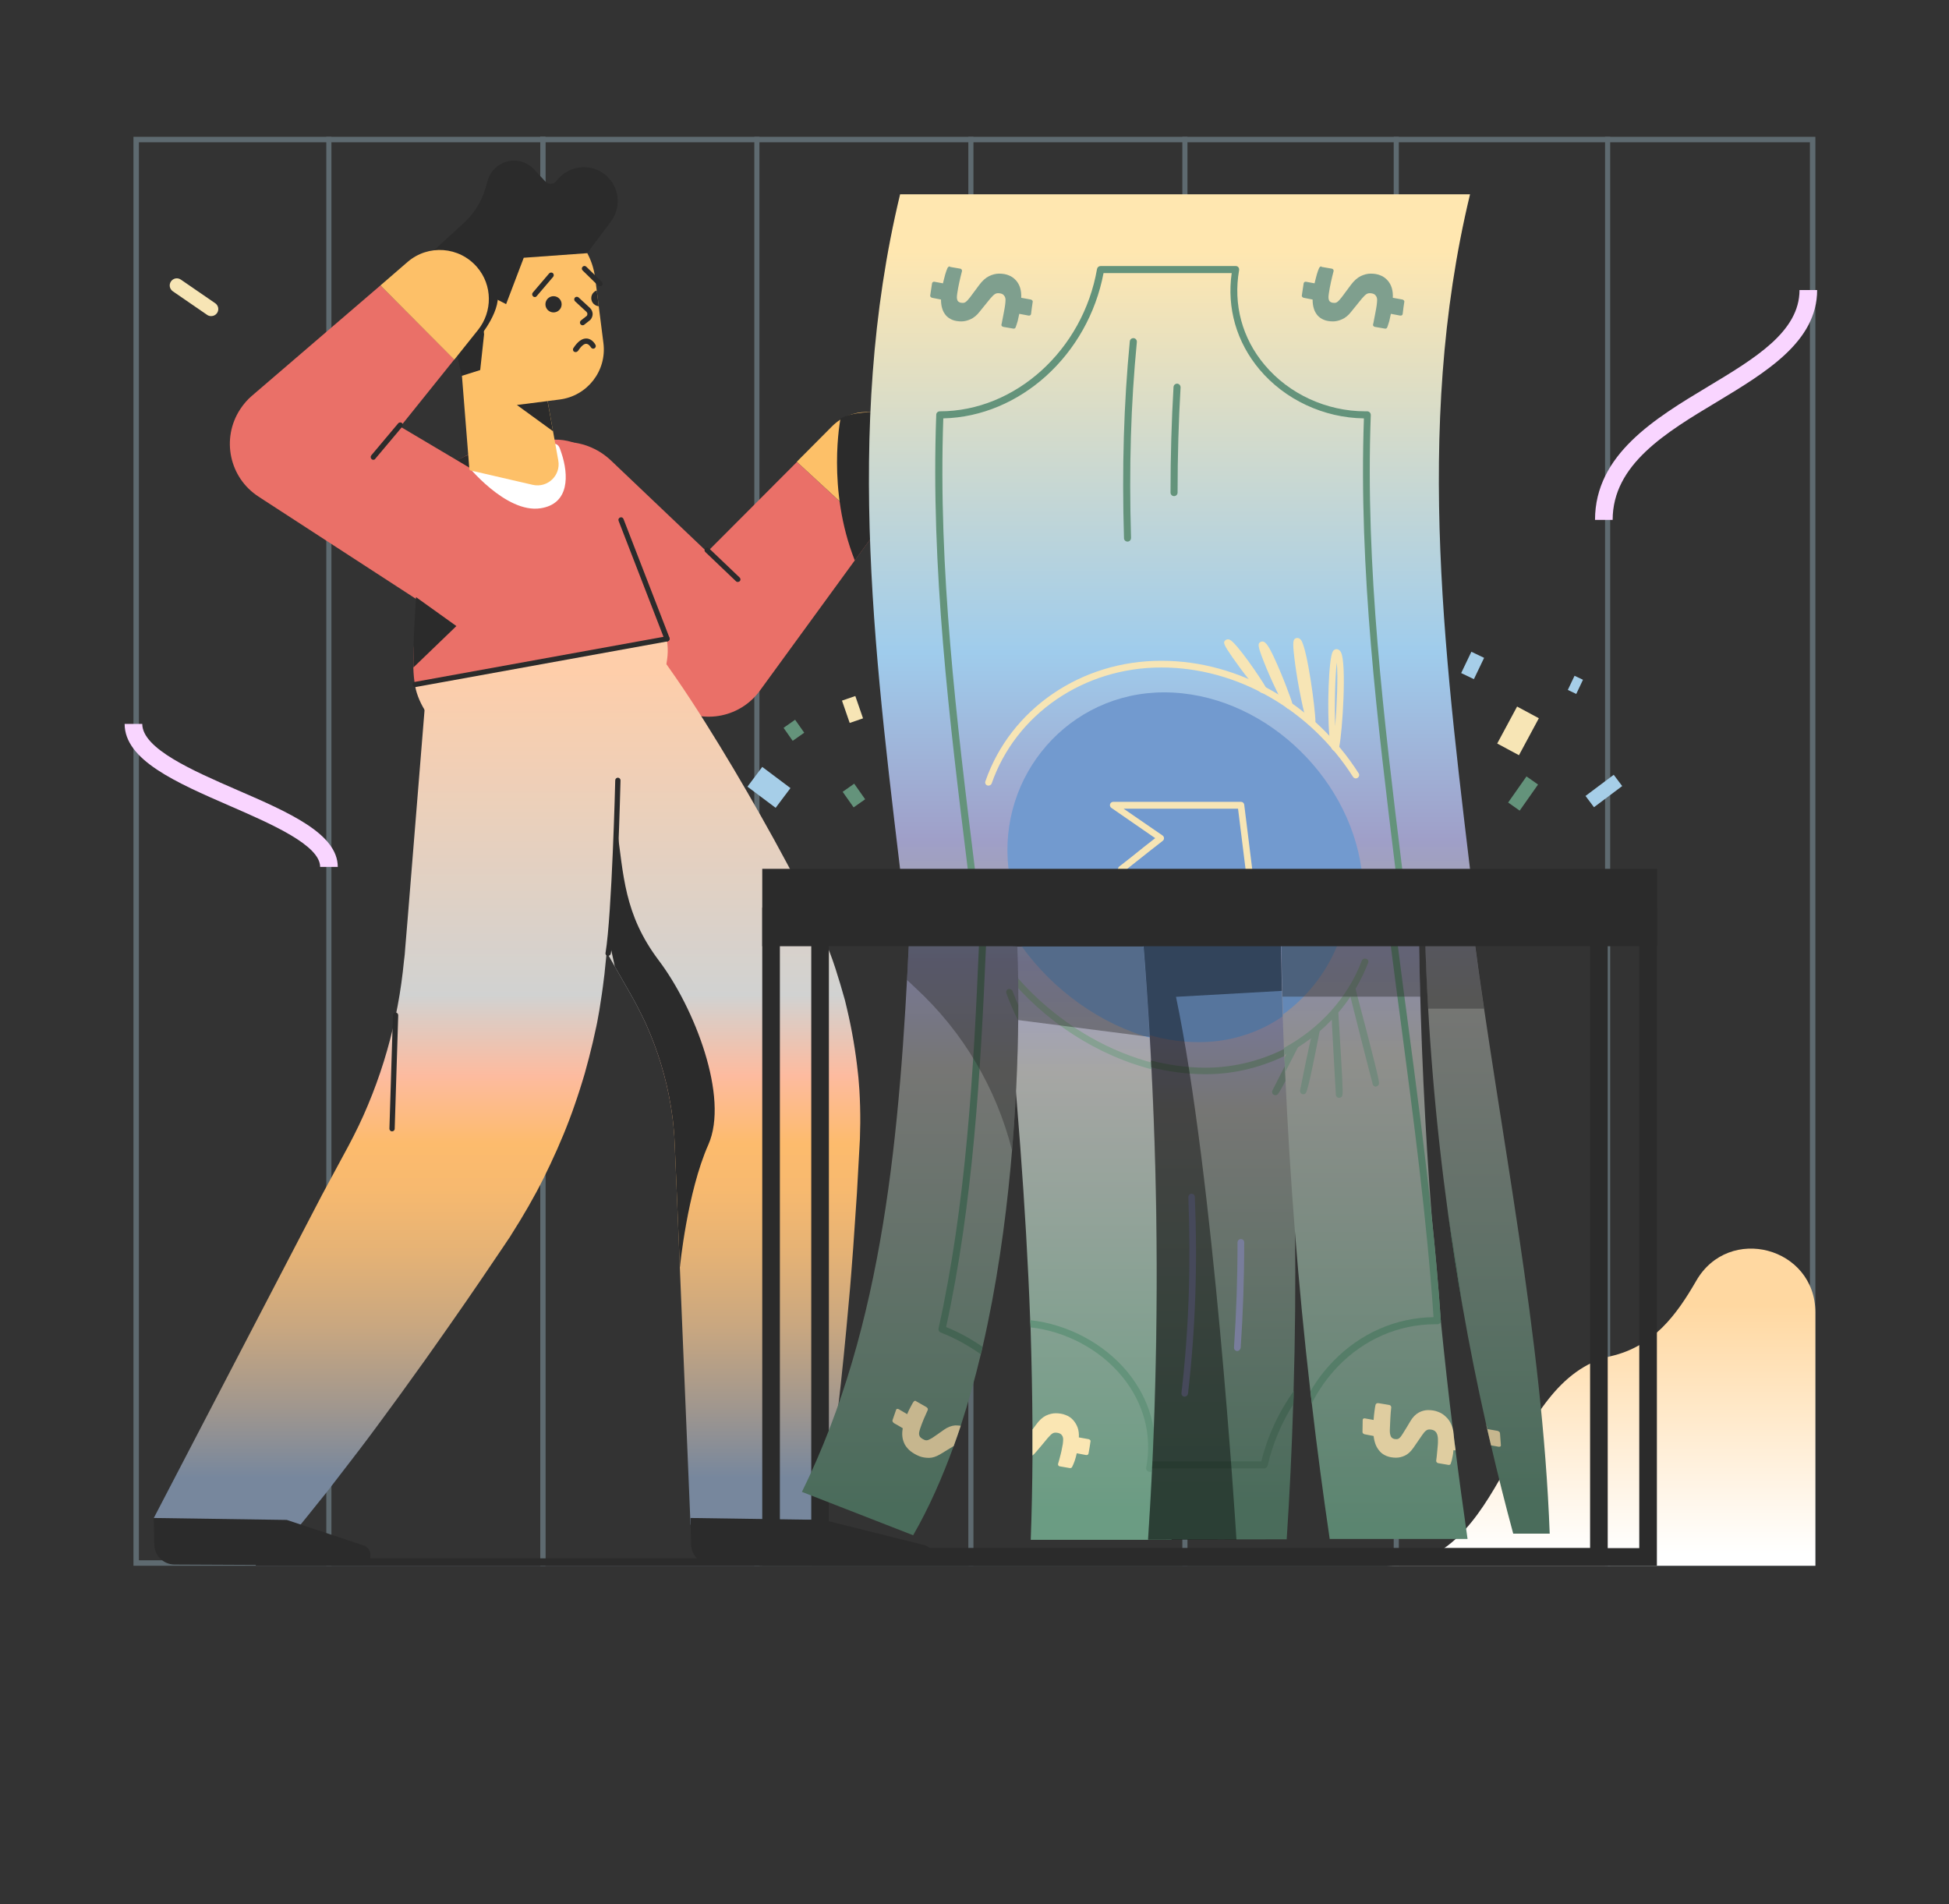 <?xml version="1.0" encoding="UTF-8"?>
<svg enable-background="new 0 0 1105.6 1080" version="1.1" viewBox="0 0 1105.6 1080" xml:space="preserve" xmlns="http://www.w3.org/2000/svg" xmlns:xlink="http://www.w3.org/1999/xlink">
<rect x="0" y="0" width="1105.6" height="1080" fill="#333333" stroke="none"/>
<g opacity=".3">
	
		<path d="m1026.7 80.7v804.3h-947.9v-804.3h947.9m3.1-3.1h-954.1v810.5h954.1v-810.5z" fill="#C4ECFE"/>
	
	
		
			
				<rect x="306.5" y="77.6" width="2.9" height="810.5" fill="#C4ECFE"/>
			
			
				<rect x="427.9" y="77.6" width="2.9" height="810.5" fill="#C4ECFE"/>
			
			
				<rect x="306.5" y="77.6" width="2.9" height="810.5" fill="#C4ECFE"/>
			
			
				<rect x="185.1" y="77.6" width="2.9" height="810.5" fill="#C4ECFE"/>
			
			
				<rect x="549.3" y="77.6" width="2.9" height="810.5" fill="#C4ECFE"/>
			
			
				<rect x="670.7" y="77.6" width="2.9" height="810.5" fill="#C4ECFE"/>
			
			
				<rect x="790.6" y="77.6" width="2.9" height="810.5" fill="#C4ECFE"/>
			
			
				<rect x="910.5" y="77.6" width="2.9" height="810.5" fill="#C4ECFE"/>
			
		
	
</g>
<linearGradient id="j" x1="-6675.4" x2="-6675.4" y1="651.52" y2="509.81" gradientTransform="matrix(-1 0 0 -1 -5767.2 1392)" gradientUnits="userSpaceOnUse">
	<stop stop-color="#FFD8A1" offset="0"/>
	<stop stop-color="#fff" offset=".996"/>
</linearGradient>
<path d="m786.7 888.1c69.2 0 67-105 127.2-118.9 24.1-5.6 37.1-23.3 48.3-42.7 18.5-32.2 67.6-19.2 67.6 18v143.6h-243.1z" fill="url(#j)"/>
<rect x="145.1" y="883.9" width="383.7" height="4.1" fill="#2B2B2B"/>

	
		<linearGradient id="i" x1="617.18" x2="617.18" y1="223.4" y2="843.14" gradientTransform="matrix(1 0 0 -1 0 1080)" gradientUnits="userSpaceOnUse">
		<stop stop-color="#6B9C83" offset="0"/>
		<stop stop-color="#A6A6A4" offset=".401"/>
		<stop stop-color="#9F9FC8" offset=".501"/>
		<stop stop-color="#9FCCEC" offset=".591"/>
		<stop stop-color="#FFE7B0" offset="1"/>
	</linearGradient>
	<path d="m665.5 830.8v4c-0.1 12.9-0.4 25.7-0.9 38.6h-79.9c0.6-16 0.9-31.9 1-47.8v-14.8c-0.1-19.3-0.5-38.6-1.1-57.8 0-1.4-0.1-2.7-0.2-4.1-2.4-65.7-7.9-131.2-14.1-196.7-0.2-2.3-0.4-4.7-0.7-7-0.3-2.8-0.5-5.5-0.8-8.3h79.9c1.7 17.4 3.3 34.8 4.9 52.2l1.2 14.1c0.1 1.3 0.2 2.7 0.3 4 6.4 74.3 11.1 148.8 10.4 223.6z" fill="url(#i)"/>
	
		<path d="m654.5 830.8c2.9-18.8-2.4-37.4-15-52.7-13.4-16.2-34-27-55.1-29.3 0.1 1.4 0.1 2.7 0.2 4.1 19.9 2.2 39.2 12.4 51.8 27.7 12.4 15 17.3 33.4 13.8 51.8-0.1 0.6 0 1.2 0.4 1.7s1 0.7 1.5 0.7h13.4v-4h-11z" fill="#64937B"/>
	
	
		<path d="m618.6 817.6c-0.4 2.7-0.6 4-1.1 6.7-0.1 0.7-0.5 1-1.2 1h-0.2c-2.1-0.4-3.2-0.6-5.3-1-0.3 1.5-0.7 2.9-1.1 4.1s-0.9 2.4-1.4 3.4c-0.2 0.6-0.6 0.9-1.2 0.9h-0.2c-2.3-0.4-3.5-0.6-5.8-1-0.3-0.1-0.6-0.2-0.7-0.5-0.2-0.2-0.2-0.5-0.2-0.8v-0.1c0.2-0.6 0.4-1.4 0.7-2.4s0.5-2 0.8-3.1 0.5-2.1 0.7-3.2c0.2-1 0.4-1.9 0.5-2.6 0.1-0.9 0.2-1.8 0.2-2.6s-0.2-1.5-0.5-2-0.7-1-1.4-1.3c-0.6-0.3-1.5-0.5-2.5-0.5-0.7 0-1.4 0.2-2 0.7-0.6 0.4-1.4 1.3-2.4 2.4-2.5 3-3.7 4.5-6.2 7.4-0.8 1-1.6 1.8-2.4 2.5v-14.8c0.6-0.8 1.3-1.7 2.1-2.8 1.7-2.4 3.5-4 5.4-5 1.9-0.9 3.8-1.4 5.6-1.4 2.1 0 4 0.3 5.7 1 1.7 0.6 3.1 1.6 4.2 2.8s2 2.7 2.6 4.3c0.6 1.7 0.8 3.5 0.7 5.6 2.3 0.4 3.4 0.6 5.6 1 0.3 0.1 0.6 0.3 0.8 0.5s0.3 0.5 0.2 0.8z" fill="#FAE6B3"/>
	
	<path d="m653.6 589c-29.2-7.9-56.1-27.3-74-52.2h69.2l4.8 52.2z" fill="#729ACF"/>
	
		
			<path d="m655.2 607c-32.3-7.9-62.7-27.4-84.9-54.9-0.2-2.3-0.4-4.7-0.7-7 13 17.5 29.8 32.3 48.9 43.2 11.7 6.7 23.9 11.6 36.3 14.8 0.1 1.3 0.2 2.6 0.4 3.9z" fill="#86A092"/>
		
	

<polygon points="653.4 588.3 572.2 577.9 568.2 535.3 648.8 535.3" enable-background="new" fill="#2B2B2B" opacity=".42"/>

	
		<rect transform="matrix(.765 -.644 .644 .765 -151.53 435.49)" x="517.02" y="416.64" width="7.7" height="17.399" fill="#64937B"/>


	
		<rect transform="matrix(.555 -.832 .832 .555 -16.491 883.91)" x="810.32" y="453.36" width="14.401" height="8" fill="#64937B"/>


	
		<rect transform="matrix(.832 -.555 .555 .832 -168.46 370.43)" x="520.53" y="456.22" width="14.001" height="14.401" fill="#D0E5F6"/>


	<path d="m496 302.6-65 89.2c-11.7 16-34.1 19.5-50.2 7.8-1.2-0.9-2.4-1.8-3.4-2.9l-2.2-2.1-81.6-77.6c-15.4-14.7-16-39-1.3-54.4s39-16 54.4-1.3l81.6 77.6-55.8 2.9 79.6-79.8 43.9 40.6z" fill="#EA7068"/>
	<path d="m452 261.9 19.9-20c10.8-10.9 28.4-10.9 39.3-0.1 9.9 9.8 10.8 25.2 2.8 36.1l-18 24.6" fill="#FDC068"/>
	<path d="m476.8 237.3s-8 40 8.1 80.6l29.1-39.9-18-44.2s-11.7-0.5-19.2 3.5z" fill="#2B2B2B"/>
	<path d="m418.5 330.1c-0.4 0-0.7-0.1-1-0.4l-17.4-16.6c-0.6-0.6-0.6-1.5 0-2.1s1.5-0.6 2.1 0l17.4 16.6c0.6 0.6 0.6 1.5 0 2.1-0.3 0.2-0.7 0.4-1.1 0.4z" fill="#2B2B2B"/>


	<path d="m914.8 294.9h-10c0-37.1 34.1-57.6 64.2-75.7 26.6-16 51.8-31.1 51.8-54.7h10c0 29.2-28.8 46.5-56.6 63.3-29.2 17.5-59.4 35.6-59.4 67.1z" fill="#F9D5FF"/>


	<path d="m378.8 365.6c-7-38.3-33-31.8-27.5-59.4s-12.7-61.6-42.2-56.3c-22.7 4.1-24.4 3.5-34 5.2-30.3 5.5-45.5 40.1-31.6 67.5 0 0-12.8 40.2-8 66.5l143.3-23.5z" fill="#EA7068"/>
	<path d="m312.7 251.4c4.2 0.2 4.5 1.6 5.8 5.6 4.1 12.3 4.7 28.8-11.9 31.3-19.8 3-42-24.9-42-24.9s-4.6-7.5 22.8-9.9c0.1-0.1 7.1-3 25.3-2.1z" fill="#fff"/>
	
		<linearGradient id="a" x1="383.4" x2="383.4" y1="553.73" y2="1010.9" gradientTransform="matrix(1 0 0 -1 0 1392)" gradientUnits="userSpaceOnUse">
		<stop stop-color="#77879D" offset="0"/>
		<stop stop-color="#A1978E" offset=".089"/>
		<stop stop-color="#C9A780" offset=".188"/>
		<stop stop-color="#E5B275" offset=".279"/>
		<stop stop-color="#F7B96F" offset=".358"/>
		<stop stop-color="#FDBB6D" offset=".415"/>
		<stop stop-color="#FDBB9F" offset=".499"/>
		<stop stop-color="#D1D2D1" offset=".599"/>
		<stop stop-color="#FECEAA" offset="1"/>
	</linearGradient>
	<path d="m374.3 371.6c12.2 16.6 23.2 33.8 33.9 51.3s20.9 35.2 30.8 53.1c4.9 9 9.8 18 14.5 27l3.6 7 2.2 4.2c0.7 1.4 1.5 2.8 2.1 4.3 2.7 5.7 5.3 11.5 7.6 17.4 2.4 5.9 4.5 11.8 6.3 17.9l1.4 4.5 2.6 9 1.1 4.6c2.9 12.2 5 24.6 6.3 37 0.4 3.1 0.5 6.2 0.8 9.3 0.2 3.1 0.3 6.2 0.4 9.3s0.1 6.2 0.1 9.3l-0.2 9.2c-0.5 10.3-1.2 20.5-1.7 30.8-0.7 10.3-1.4 20.5-2.1 30.8-0.8 10.3-1.5 20.5-2.5 30.8l-1.4 15.4-1.5 15.4c-0.5 5.1-1.1 10.3-1.6 15.4s-1.2 10.3-1.8 15.4l-1.9 15.4c-0.3 2.6-0.6 5.1-1 7.7l-1.1 7.7c-0.8 5.1-1.4 10.3-2.3 15.4-0.9 5.2-1.6 10.3-2.6 15.5l-74.6 3.1-5.1-122.6-2.5-61.3-1.3-30.6-0.3-6-0.5-5.9c-0.2-2-0.4-3.9-0.7-5.9-0.3-1.9-0.5-3.9-0.9-5.9-2.6-15.6-7.3-30.8-13.7-45.2-1.6-3.6-3.4-7.1-5.2-10.6-0.9-1.8-1.9-3.5-2.8-5.2l-3.7-6.5-15.2-26.6-61-106.5 95.5-54.4z" fill="url(#a)"/>
	
		
			<defs>
				<path id="h" d="m374.3 371.6c12.2 16.6 23.2 33.8 33.9 51.3s20.9 35.2 30.8 53.1c4.9 9 9.8 18 14.5 27l3.6 7 2.2 4.2c0.7 1.4 1.5 2.8 2.1 4.3 2.7 5.7 5.3 11.5 7.6 17.4 2.4 5.9 4.5 11.8 6.3 17.9l1.4 4.5 2.6 9 1.1 4.6c2.9 12.2 5 24.6 6.3 37 0.4 3.1 0.5 6.2 0.8 9.3 0.2 3.1 0.3 6.2 0.4 9.3s0.1 6.2 0.1 9.3l-0.2 9.2c-0.5 10.3-1.2 20.5-1.7 30.8-0.7 10.3-1.4 20.5-2.1 30.8-0.8 10.3-1.5 20.5-2.5 30.8l-1.4 15.4-1.5 15.4c-0.5 5.1-1.1 10.3-1.6 15.4s-1.2 10.3-1.8 15.4l-1.9 15.4c-0.3 2.6-0.6 5.1-1 7.7l-1.1 7.7c-0.8 5.1-1.4 10.3-2.3 15.4-0.9 5.2-1.6 10.3-2.6 15.5l-74.6 3.1-5.1-122.6-2.5-61.3-1.3-30.6-0.3-6-0.5-5.9c-0.2-2-0.4-3.9-0.7-5.9-0.3-1.9-0.5-3.9-0.9-5.9-2.6-15.6-7.3-30.8-13.7-45.2-1.6-3.6-3.4-7.1-5.2-10.6-0.9-1.8-1.9-3.5-2.8-5.2l-3.7-6.5-15.2-26.6-61-106.5 95.5-54.4z"/>
			</defs>
			<clipPath id="g">
				<use xlink:href="#h"/>
			</clipPath>
			<path d="m349.8 468.5c4 27.8 4 49.9 24 76.4s40 77.4 28 104.4-16.1 69.4-16.1 69.4l-39.2-180.9 3.3-69.3z" clip-path="url(#g)" fill="#2B2B2B"/>
		
	
	
		<linearGradient id="f" x1="219.16" x2="219.16" y1="553.73" y2="1010.9" gradientTransform="matrix(1 0 0 -1 0 1392)" gradientUnits="userSpaceOnUse">
		<stop stop-color="#77879D" offset="0"/>
		<stop stop-color="#A1978E" offset=".089"/>
		<stop stop-color="#C9A780" offset=".188"/>
		<stop stop-color="#E5B275" offset=".279"/>
		<stop stop-color="#F7B96F" offset=".358"/>
		<stop stop-color="#FDBB6D" offset=".415"/>
		<stop stop-color="#FDBB9F" offset=".499"/>
		<stop stop-color="#D1D2D1" offset=".599"/>
		<stop stop-color="#FECEAA" offset="1"/>
	</linearGradient>
	<path d="m350.9 405.8c0.6 21-0.1 41.9-1.1 62.7-1.1 20.8-2.7 41.6-4.7 62.4l-2 19.5-0.2 2.1-0.3 2.3c-0.4 3-0.7 6.1-1.2 9.1s-0.9 6.1-1.4 9.1c-0.6 3-1 6-1.7 9.1l-2 9-2.2 8.9c-0.8 3-1.6 5.9-2.4 8.9-0.8 2.9-1.8 5.8-2.7 8.8-0.9 2.9-1.9 5.8-2.9 8.7s-2 5.8-3.1 8.6c-4.3 11.4-9.3 22.5-14.7 33.4-5.4 10.8-11.5 21.3-18 31.5-0.4 0.6-0.8 1.3-1.1 1.8l-1.1 1.6-2.2 3.3-13.2 19.5c-5.9 8.7-11.9 17.3-17.9 25.9-6.1 8.6-12 17.2-18.2 25.7l-9.2 12.8-9.3 12.7c-3.1 4.3-6.3 8.5-9.4 12.7s-6.4 8.4-9.6 12.6l-9.7 12.6c-1.6 2.1-3.2 4.2-4.9 6.3l-5 6.2c-3.3 4.1-6.6 8.3-10 12.4s-6.8 8.2-10.3 12.2l-72-17.1 95.6-183.6 14.8-27.4c4.1-7.7 7.9-15.5 11.2-23.5 6.7-16 11.9-32.7 15.5-49.7 1.8-8.5 3.2-17.1 4.2-25.7 0.3-2.2 0.4-4.3 0.7-6.5l0.2-1.6 0.2-1.8 0.3-3.9 1.3-15.6 10.1-124.8 109.6 8.8z" fill="url(#f)"/>
	
		<linearGradient id="e" x1="307.15" x2="307.15" y1="553.73" y2="1010.9" gradientTransform="matrix(1 0 0 -1 0 1392)" gradientUnits="userSpaceOnUse">
		<stop stop-color="#77879D" offset="0"/>
		<stop stop-color="#A1978E" offset=".089"/>
		<stop stop-color="#C9A780" offset=".188"/>
		<stop stop-color="#E5B275" offset=".279"/>
		<stop stop-color="#F7B96F" offset=".358"/>
		<stop stop-color="#FDBB6D" offset=".415"/>
		<stop stop-color="#FDBB9F" offset=".499"/>
		<stop stop-color="#D1D2D1" offset=".599"/>
		<stop stop-color="#FECEAA" offset="1"/>
	</linearGradient>
	<path d="m235.5 389.2c3.7 20.3 30.3 46.7 65.6 40.6l28.3-5.8c32.2-5.6 52.9-38.9 48.9-60.7l-142.8 25.9z" fill="url(#e)"/>
	<path d="m317.5 226.6-26.7 3.4c-13.8 1.8-26.5-8-28.3-21.9l-5.1-40.3c-2.8-22.1 12.8-42.4 35-45.2 22.1-2.8 42.4 12.8 45.2 35l4.7 37c2 15.7-9.1 30-24.8 32z" fill="#FDC068"/>
	
		
			<defs>
				<path id="d" d="m317.5 226.6-26.7 3.4c-13.8 1.8-26.5-8-28.3-21.9l-5.1-40.3c-2.8-22.1 12.8-42.4 35-45.2 22.1-2.8 42.4 12.8 45.2 35l4.7 37c2 15.7-9.1 30-24.8 32z"/>
			</defs>
			<clipPath id="c">
				<use xlink:href="#d"/>
			</clipPath>
			<circle cx="340" cy="169.1" r="4.6" clip-path="url(#c)" fill="#2B2B2B"/>
		
	
	<path d="m266.3 266.7 8.8-11.6s-17.6 3.2-25.5 14.7l16.7-3.1z" fill="#2B2B2B"/>
	<path d="m302.2 275-35.9-8.3-6.1-76.7 42.7-5.4 13.8 76.6c1.5 8.5-6.1 15.7-14.5 13.8z" fill="#FDC068"/>
	<path d="m330.5 184.5c-0.4 0-0.9-0.2-1.2-0.6-0.5-0.6-0.4-1.6 0.2-2.1l3.3-2.6c0.3-0.3 0.4-0.7 0.4-1.1 0-0.5-0.2-0.9-0.5-1.2l-6.5-6c-0.6-0.6-0.6-1.5-0.1-2.1 0.6-0.6 1.5-0.6 2.1-0.1l6.5 6c0.9 0.9 1.4 2 1.5 3.3 0 1.3-0.5 2.5-1.3 3.4l-0.1 0.1-3.4 2.7c-0.2 0.2-0.6 0.3-0.9 0.3zm3.4-4.2z" fill="#2B2B2B"/>
	<path d="m326.5 199.7c-0.3 0-0.6-0.1-0.8-0.2-0.7-0.4-0.9-1.4-0.4-2.1 2.4-3.7 4.9-5.5 7.4-5.4 3.3 0.1 5 3.4 5.1 3.6 0.4 0.7 0.1 1.6-0.6 2s-1.6 0.1-2-0.6c0 0-1.1-1.9-2.6-2-1.3-0.1-3 1.4-4.7 4-0.4 0.5-0.9 0.7-1.4 0.7z" fill="#2B2B2B"/>
	<polygon points="310.6 227.5 293.2 229.7 313.7 244.6" fill="#2B2B2B"/>
	<circle cx="314" cy="172.6" r="4.6" fill="#2B2B2B"/>
	<path d="m263.8 287.2c-1-7.8 3.4-14.2 2.4-22l-39.1-23.2 30.6-38.1-41.9-42-72.9 62.6c-2.5 2.1-4.8 4.8-6.7 7.7-10.8 16.6-6.1 38.8 10.5 49.5l2.9 1.9 86.4 56.1c17.3 11.3 40.4 6.8 52.3-9.9-11.8-12.1-19.9-26.3-24.5-42.6z" fill="#EA7068"/>
	<path d="m333.1 143.6 13.5-18c6.6-8.9 4.4-21.5-4.8-27.6-8.5-5.6-20-3.6-26.1 4.6-1.6 2.1-4.6 2.3-6.4 0.3l-6.3-6.8c-4.5-4.9-11.7-6.4-17.8-3.6-4.6 2.1-7.7 6.1-8.8 10.7-2 8.7-6.3 16.8-12.9 22.9l-17.1 15.7 15.5 71.4 10.5-3.3 2.2-20.3-1.7-15.2c-0.5-4.2 3.9-7.2 7.6-5.3l6.6 3.4 10-26.3 36-2.6z" fill="#2B2B2B"/>
	<path d="m272.1 191s13.6-16.3 9.6-26.8-17.3-2.4-17.3-2.4l7.7 29.2z" fill="#2B2B2B"/>
	<path d="m215.8 161.9 15.5-13.4c11.7-10 29.2-8.7 39.3 3 8.9 10.3 8.8 25.3 0.6 35.6l-13.5 16.9-41.9-42.1z" fill="#FDC068"/>
	<path d="m522.9 887.9-119.4-0.5c-6.2 0-11.3-5-11.5-11.3l-0.3-15.1 75.5 1.1 57.2 14.3c6.6 1.7 5.4 11.6-1.5 11.5z" fill="#2B2B2B"/>
	<path d="m204.3 887.9-105.3-0.5c-6.2 0-11.3-5-11.5-11.3l-0.3-15.1 75.5 1.1 43 14.3c6.7 1.7 5.5 11.6-1.4 11.5z" fill="#2B2B2B"/>
	<path d="m303.4 168.5c-0.3 0-0.7-0.1-1-0.4-0.6-0.5-0.7-1.5-0.2-2.1l9.3-10.9c0.5-0.6 1.5-0.7 2.1-0.2s0.7 1.5 0.2 2.1l-9.3 10.9c-0.3 0.4-0.7 0.6-1.1 0.6z" fill="#2B2B2B"/>
	<path d="m340.3 162.4c-0.4 0-0.8-0.1-1-0.4l-8.8-8.6c-0.6-0.6-0.6-1.5 0-2.1s1.5-0.6 2.1 0l8.8 8.6c0.6 0.6 0.6 1.5 0 2.1-0.3 0.2-0.7 0.4-1.1 0.4z" fill="#2B2B2B"/>
	<path d="m344.9 542.2h-0.2c-0.8-0.1-1.4-0.9-1.2-1.7 3.6-21.7 5.5-97.1 5.5-97.9s0.7-1.5 1.5-1.5 1.5 0.7 1.5 1.5c-0.1 3.1-1.8 76.4-5.5 98.3-0.2 0.8-0.9 1.3-1.6 1.3z" fill="#2B2B2B"/>
	<path d="m222.4 641.7c-0.9 0-1.5-0.7-1.5-1.5l2-64.4c0-0.8 0.7-1.5 1.5-1.5s1.5 0.7 1.5 1.5l-2 64.4c0 0.9-0.7 1.5-1.5 1.5z" fill="#2B2B2B"/>
	<path d="m236 338.7 22.9 16.4-24.4 23.5c0-0.1-0.4-11.5 1.5-39.9z" fill="#2B2B2B"/>
	<path d="m378.4 363.8c-0.6 0-1.2-0.4-1.4-1l-26.1-67.4c-0.3-0.8 0.1-1.6 0.9-1.9s1.6 0.1 1.9 0.9l26.1 67.4c0.3 0.8-0.1 1.6-0.9 1.9-0.1 0.1-0.3 0.1-0.5 0.1z" fill="#2B2B2B"/>
	<path d="m235.5 389.7c-0.7 0-1.3-0.5-1.5-1.2-0.1-0.8 0.4-1.6 1.2-1.7l142.9-25.9c0.8-0.1 1.6 0.4 1.7 1.2s-0.4 1.6-1.2 1.7l-142.9 25.9h-0.2z" fill="#2B2B2B"/>
	<path d="m211.8 260.8c-0.3 0-0.7-0.1-1-0.4-0.6-0.5-0.7-1.5-0.2-2.1l15.3-18.2c0.5-0.6 1.5-0.7 2.1-0.2s0.7 1.5 0.2 2.1l-15.3 18.2c-0.2 0.4-0.7 0.6-1.1 0.6z" fill="#2B2B2B"/>
	<path d="m191.6 491.7h-10c0-12.2-27.1-24.1-51-34.5-30.8-13.4-59.9-26.1-59.9-46.6h10c0 14 28.6 26.5 53.9 37.5 29.3 12.7 57 24.8 57 43.6z" fill="#F9D5FF"/>
	<path d="m119.8 179.3c-0.8 0-1.6-0.2-2.3-0.7l-19.5-13.4c-1.8-1.3-2.3-3.7-1-5.6 1.3-1.8 3.7-2.3 5.6-1l19.5 13.4c1.8 1.3 2.3 3.7 1 5.6-0.8 1.1-2 1.7-3.3 1.7z" fill="#F7E5B5"/>


	<path d="m929.9 524.8v353.3h-459.7v-353.3h459.7m10-10h-479.7v373.3h479.7v-373.3z" fill="#2B2B2B"/>
	
		
			<linearGradient id="b" x1="691.64" x2="691.64" y1="226.39" y2="785.98" gradientTransform="matrix(1 0 0 -1 0 1080)" gradientUnits="userSpaceOnUse">
			<stop stop-color="#4A6C5B" offset="0"/>
			<stop stop-color="#767674" offset=".401"/>
			<stop stop-color="#777796" offset=".501"/>
			<stop stop-color="#7CA0B9" offset=".591"/>
			<stop stop-color="#CBB88C" offset="1"/>
		</linearGradient>
		<path d="m731.9 607.9c-0.1-2.8-0.3-5.5-0.4-8.3 0.6-1.1 1.1-2.1 1.6-3-0.6 0.3-1.1 0.6-1.7 0.9-0.1-1.4-0.1-2.7-0.2-4.1-0.3-6.3-0.7-12.5-1.1-18.8-0.8-13.3-1.8-26.6-2.9-39.9-26.2 0-52.5 0.1-78.7 0.1 1.4 17.4 2.6 34.8 3.6 52.2 0.3 4.8 0.5 9.5 0.8 14.3 0.1 1.3 0.1 2.6 0.2 3.9 3.8 74.5 4 149.1 0.6 223.6-0.1 1.3-0.1 2.7-0.2 4-0.6 13.5-1.4 27-2.3 40.4 26.2 0 52.5-0.1 78.7-0.1 1.7-25.6 2.9-51.2 3.7-76.8 0.1-2.5 0.2-5 0.2-7.4 1.8-60.2 1.1-120.6-1.9-181z" fill="url(#b)"/>
		
			<path d="m715.5 828.9h-36.8-25c-0.1 1.3-0.1 2.7-0.2 4h25.2 38.4c0.9 0 1.7-0.7 2-1.6 2.8-12.3 7.8-24.2 14.6-34.9 0.1-2.5 0.2-5 0.2-7.4-8.6 12-14.9 25.6-18.4 39.9z" fill="#446453"/>
		
		<path d="m730.1 574.7c-13.7 10.2-30.7 16.3-49.3 16.4-9.7 0.1-19.4-1.3-28.7-4-1-17.4-2.2-34.8-3.6-52.2 26.2 0 52.5-0.1 78.7-0.1 1.1 13.3 2 26.6 2.9 39.9z" fill="#56759D"/>
		
			
				<path d="m731.4 597.6c-14.3 7.4-30.6 11.7-47.4 11.7h-0.8c-10.1-0.1-20.2-1.4-30.2-3.9-0.1-1.3-0.1-2.6-0.2-3.9 10 2.6 20.2 4 30.4 4.1h0.7c16.8 0 33-4.4 47.2-12 0.2 1.3 0.2 2.6 0.3 4z" fill="#5E7066"/>
			
			
				<path d="m731.9 607.9c-6.5 12.8-7.1 13-7.8 13.2-0.2 0.1-0.4 0.1-0.6 0.1-0.3 0-0.6-0.1-0.9-0.2-0.4-0.2-0.8-0.6-0.9-1.1-0.2-0.5-0.1-1 0.1-1.4 4.5-8.8 7.5-14.8 9.7-18.9 0.2 2.8 0.3 5.6 0.4 8.3z" fill="#5E7066"/>
			
		
		
			<path d="m672 792.2h-0.2c-1-0.1-1.7-1-1.6-2.1 4.2-36 5.4-72.4 3.9-111.1 0-1 0.8-1.9 1.8-1.9 1.1 0 1.9 0.8 1.9 1.8 1.6 38.9 0.3 75.5-3.9 111.7-0.2 0.9-1 1.6-1.9 1.6z" fill="#787D9B"/>
		
		
			<path d="m701.8 766.3h-0.1c-1-0.1-1.8-1-1.7-2 1.3-19.1 2-38.6 2-59.6 0-1 0.8-1.9 1.9-1.9s1.9 0.8 1.9 1.9c0 21.1-0.7 40.7-2 59.8-0.2 1-1 1.8-2 1.8z" fill="#787D9B"/>
		
		<path d="m667.1 565.4c21.2 101.1 33.8 299.6 34.3 307.9-16.7 0-33.4 0.1-50.1 0.1 0.9-13.5 1.6-27 2.3-40.4 0.1-1.3 0.1-2.7 0.2-4 3.4-74.6 3.2-149.1-0.6-223.6-0.1-1.3-0.1-2.6-0.2-3.9-0.2-4.8-0.5-9.5-0.8-14.3-1-17.4-2.2-34.8-3.6-52.2 26.2 0 52.5-0.1 78.7-0.1 0.7 9 1.4 18 2 27l-62.2 3.5z" enable-background="new" opacity=".42"/>
	
	
		
			
				<linearGradient id="n" x1="516.3" x2="516.3" y1="224.84" y2="845.49" gradientTransform="matrix(1 0 0 -1 0 1080)" gradientUnits="userSpaceOnUse">
				<stop stop-color="#4A6C5B" offset="0"/>
				<stop stop-color="#767674" offset=".401"/>
				<stop stop-color="#777796" offset=".501"/>
				<stop stop-color="#7CA0B9" offset=".591"/>
				<stop stop-color="#CBB88C" offset="1"/>
			</linearGradient>
			<path d="m577.1 536.8s0.6 12.6 0.6 33.4c0 2.8 0 5.7-0.1 8.7-0.5 43.9-4.3 115.9-20.2 185-0.3 1.4-0.6 2.8-1 4.2-3.3 13.8-7.1 27.4-11.4 40.6-1.3 3.9-2.6 7.7-4 11.5-6.5 17.9-14 35-23 50.6-21-8.2-42.1-16.4-63.1-24.6 46.6-94.6 55.6-204.4 60.9-315.6l39.6 4 4 0.4 17.7 1.8z" fill="url(#n)"/>
			
				<path d="m559.4 535-4-0.4c-3.1 73.6-7.4 148.7-23 218.9-0.2 1 0.3 1.9 1.2 2.3 8 3.1 15.6 7.3 22.7 12.3 0.3-1.4 0.7-2.8 1-4.2-6.5-4.5-13.4-8.3-20.6-11.2 15.3-70 19.6-144.6 22.7-217.7z" fill="#446453"/>
			
			
				<path d="m545 808.7c-1.3 3.9-2.6 7.7-4 11.5-0.2 0.1-0.3 0.2-0.5 0.3-2.9 1.8-4.4 2.7-7.4 4.5-2.1 1.2-4.1 1.9-6.1 1.9s-3.8-0.3-5.4-0.9c-2-0.8-3.7-1.8-5.1-2.9s-2.4-2.4-3.2-3.7c-0.7-1.4-1.2-2.8-1.4-4.4s-0.1-3.2 0.2-4.9c-2-1.2-3-1.8-5-2.9-0.3-0.2-0.5-0.5-0.7-0.8s-0.2-0.7-0.1-0.9c0.8-2.3 1.2-3.5 2-5.8 0.2-0.6 0.6-0.7 1.3-0.5 0.1 0 0.1 0.1 0.2 0.1 1.9 1.1 2.9 1.7 4.8 2.8 0.6-1.5 1.3-2.9 2-4.2s1.2-2.3 1.7-2.9c0.2-0.2 0.3-0.3 0.5-0.4s0.4-0.1 0.7 0l0.2 0.2c2.3 1.3 3.5 2 5.8 3.3 0.3 0.2 0.5 0.4 0.7 0.7 0.1 0.3 0.2 0.6 0.1 0.8v0.1c-0.7 1.5-1.5 3.3-2.3 5.2s-1.5 3.8-2.1 5.6c-0.2 0.7-0.4 1.3-0.5 1.9s-0.1 1.2 0.1 1.7c0.1 0.5 0.4 1 0.9 1.4 0.4 0.4 1.1 0.8 2 1.2 0.7 0.3 1.3 0.3 2 0.1 0.6-0.2 1.6-0.7 2.7-1.4 2.6-1.8 3.8-2.6 6.3-4.4 2.1-1.5 4.2-2.3 6.3-2.5 1.1 0 2.2 0 3.3 0.2z" fill="#C6B68E"/>
			
			
				
					<path d="m574.4 562.2c1 2.7 2.1 5.3 3.2 7.9 0 2.8 0 5.7-0.1 8.7-2.5-5.1-4.7-10.2-6.6-15.4-0.4-1 0.1-2 1.1-2.4 1-0.2 2.1 0.3 2.4 1.2z" fill="#5E7066"/>
				
			
		
		<path d="m577.7 570.2c0 2.8 0 5.7-0.1 8.7-0.2 19.8-1.1 45.3-3.5 73.6-8.9-35.2-27.8-67.2-54.4-91.8l-5.1-4.8-0.1-0.1c0.5-8.4 0.9-16.8 1.3-25.2l39.6 4 4 0.4 17.7 1.8s0.6 12.6 0.6 33.4z" enable-background="new" fill="#2B2B2B" opacity=".42"/>
	
	
		
			<linearGradient id="m" x1="843.75" x2="843.75" y1="227.67" y2="942.21" gradientTransform="matrix(1 0 0 -1 0 1080)" gradientUnits="userSpaceOnUse">
			<stop stop-color="#4A6C5B" offset="0"/>
			<stop stop-color="#767674" offset=".401"/>
			<stop stop-color="#777796" offset=".501"/>
			<stop stop-color="#7CA0B9" offset=".591"/>
			<stop stop-color="#CBB88C" offset="1"/>
		</linearGradient>
		<path d="m879.1 869.9h-20.7c-4.5-16.6-8.7-33.4-12.6-50.1-0.9-4-1.9-8-2.8-12.1-5-22.2-9.5-44.6-13.4-67-3-17.2-5.7-34.6-8.1-51.9-7.2-52.2-11.6-104.8-13.1-157.7h27.7c14.9 112.6 38.8 226.1 43 338.8z" fill="url(#m)"/>
		<path d="m821.5 688.8c2.4 17.3 5.1 34.7 8.1 51.9-2.5-17.2-5.3-34.6-8.1-51.9z" fill="#446453"/>
		<path d="m851.4 819.6c0.1 0.7-0.3 1-1 1h-0.2c-1.8-0.3-2.9-0.5-4.4-0.8-0.9-4-1.9-8-2.8-12.1 0.3 0.9 0.6 1.9 0.8 2.9 2.3 0.4 3.5 0.6 5.8 1 0.3 0.1 0.6 0.3 0.9 0.5 0.3 0.3 0.4 0.6 0.4 0.9 0.2 2.6 0.3 4 0.5 6.6z" fill="#C6B68E"/>
		<path d="m841.8 572.1h-31.7c-0.8-13.6-1.4-27.3-1.8-41h27.7c1.9 13.7 3.8 27.3 5.8 41z" enable-background="new" fill="#2B2B2B" opacity=".42"/>
	
	
		
			
				<linearGradient id="l" x1="779.55" x2="779.55" y1="214.14" y2="880.46" gradientTransform="matrix(1 0 0 -1 0 1080)" gradientUnits="userSpaceOnUse">
				<stop stop-color="#5B8570" offset="0"/>
				<stop stop-color="#8F8F8C" offset=".401"/>
				<stop stop-color="#8B8BAF" offset=".501"/>
				<stop stop-color="#8DB6D2" offset=".591"/>
			</linearGradient>
			<path d="m832.5 872.9h-78.2c-3.8-25.7-7.2-51.4-10.2-77.2-0.3-2.3-0.5-4.6-0.8-6.8-6.9-60-11.6-120.2-14.3-180.6-0.1-2.7-0.2-5.5-0.4-8.2 0-0.6-0.1-1.1-0.1-1.7-0.1-1.4-0.1-2.7-0.2-4.1-0.2-6.3-0.5-12.5-0.7-18.8-0.4-13.1-0.7-26.3-1-39.4h78.4c0.9 51.6 3.2 103 7.2 154.3 2 19.5 3.8 39 5.1 58.4v0.2c2.1 20.9 4.4 41.9 7 62.8 0.5 3.7 0.9 7.4 1.4 11 2.1 16.7 4.4 33.4 6.8 50.1z" fill="url(#l)"/>
			
				<path d="m817.3 748.8c-1.3-19.4-3.1-38.9-5.1-58.4-3.9-37.2-8.8-74.3-13.6-110.6-1.9-14.5-3.9-29.1-5.7-43.7h-4c1.9 14.8 3.8 29.6 5.8 44.3 7.2 54.6 14.7 111 18.5 166.7-21.5 0.3-41.7 9.2-57.1 25.2-4.9 5.1-9.2 10.7-12.7 16.8 0.2 2.3 0.5 4.6 0.8 6.8 3.8-7.6 8.8-14.6 14.8-20.9 14.9-15.4 34.5-23.9 55.3-23.9h1.1c0.5 0 1.1-0.2 1.5-0.6 0.3-0.4 0.5-0.8 0.5-1.3-0.1-0.3-0.1-0.4-0.1-0.4z" fill="#557D68"/>
			
			
				<path d="m825.7 822.7c-0.4-0.1-0.8-0.1-1.2-0.2-0.1 1.5-0.3 2.8-0.6 4.1-0.2 1.2-0.5 2.4-0.9 3.4-0.1 0.6-0.5 0.9-1.1 0.9h-0.2c-2.3-0.4-3.5-0.6-5.9-1-0.3-0.1-0.6-0.2-0.8-0.5-0.2-0.2-0.3-0.5-0.3-0.8v-0.1c0.1-0.6 0.2-1.4 0.3-2.4s0.2-2 0.3-3.1 0.2-2.1 0.3-3.2c0.1-1 0.1-1.9 0.1-2.6 0-0.9 0-1.8-0.2-2.6-0.1-0.8-0.4-1.4-0.7-2-0.4-0.5-0.8-1-1.5-1.3-0.6-0.3-1.5-0.5-2.5-0.5-0.7 0-1.3 0.2-1.9 0.7-0.6 0.4-1.3 1.2-2.1 2.4-2 3-3.1 4.4-5.1 7.4-1.4 2-3 3.5-4.7 4.3s-3.4 1.2-5 1.2c-2 0-3.8-0.3-5.3-0.9s-2.8-1.4-3.8-2.5-1.9-2.4-2.5-3.9-1-3.2-1.2-5c-2.1-0.4-3.1-0.6-5.2-1-0.3-0.1-0.6-0.3-0.8-0.5-0.2-0.3-0.4-0.6-0.3-0.9 0-2.6 0.1-4 0.1-6.6 0-0.6 0.3-1 1-1h0.2c2 0.4 3 0.5 5 0.9 0.1-1.8 0.3-3.4 0.5-5s0.4-2.8 0.6-3.6c0.1-0.2 0.2-0.5 0.4-0.6 0.2-0.2 0.4-0.3 0.6-0.3h0.8c2.4 0.4 3.6 0.6 6 1 0.3 0.1 0.6 0.2 0.8 0.5 0.2 0.2 0.3 0.5 0.3 0.8v0.1c-0.2 1.8-0.4 3.9-0.5 6.2s-0.2 4.4-0.3 6.5c0 0.8 0 1.5 0.1 2.1s0.3 1.2 0.5 1.7c0.3 0.5 0.7 0.9 1.2 1.1 0.5 0.3 1.2 0.4 2 0.4 0.6 0 1.2-0.2 1.7-0.7 0.5-0.4 1.2-1.3 1.9-2.5 1.7-2.8 2.6-4.1 4.2-6.9 1.4-2.4 3-4 4.8-5 1.7-0.9 3.5-1.4 5.3-1.4 2.1 0 4 0.3 5.7 1 1.7 0.6 3.2 1.6 4.4 2.8 1.3 1.2 2.3 2.6 3 4.3 0.6 1.2 0.9 2.4 1.2 3.8 0.3 3.7 0.8 7.4 1.3 11z" fill="#DFCDA0"/>
			
			<path d="m758.7 536c-6.4 15.8-17.2 29.5-30.9 39.4-0.4-13.1-0.7-26.3-1-39.4h31.9z" fill="#6488B6"/>
			
				
					<path d="m776.1 546.1c-2 5.2-4.4 10.1-7.2 14.8-0.9 1.5-1.9 3-2.9 4.5-2.2 3.2-4.5 6.3-7.1 9.2-1.2 1.4-2.4 2.7-3.6 4-2.2 2.2-4.4 4.4-6.8 6.4-1.6 1.4-3.2 2.7-4.9 4-2.4 1.8-4.9 3.5-7.4 5.1-2.1 1.3-4.2 2.5-6.3 3.7-0.5 0.3-0.9 0.5-1.4 0.7-0.1-1.4-0.1-2.7-0.2-4.1 20-10.8 36.2-28.3 44.2-49.5 0.4-1 1.4-1.4 2.4-1.1 1.1 0.2 1.6 1.3 1.2 2.3z" fill="#73897D"/>
				
				
					<path d="m736.3 593.9c0 0.2-0.1 0.4-0.2 0.5-2.9 5.7-5.3 10.2-7.1 13.8-0.1-2.7-0.2-5.5-0.4-8.2 0.5-0.9 0.9-1.7 1.3-2.4 1.4-2.6 2.3-4 2.8-4.8v-0.1c0.6-0.8 0.9-0.9 1.2-1 0.5-0.1 1.1 0 1.5 0.3 0.8 0.5 1 1.2 0.9 1.9z" fill="#73897D"/>
				
				
					<path d="m739.3 620.7c-0.1 0-0.3 0-0.4-0.1-1-0.2-1.6-1.2-1.4-2.2 4.9-24.5 6.6-31.9 7.5-34.2 0.4-1 0.6-1.1 0.9-1.2 0.5-0.3 1-0.3 1.5-0.2 0.9 0.3 1.4 1.2 1.2 2.1-6.7 34.5-7.5 35-8.3 35.5-0.3 0.2-0.6 0.3-1 0.3z" fill="#73897D"/>
				
				
					<path d="m759.6 622.7c-1 0-1.8-0.8-1.8-1.7 0 0-0.7-11.5-1.3-23-0.9-15.7-1.2-21.1-1-23.1v-0.1c0.1-0.9 0.2-1.1 0.5-1.4 0.3-0.4 0.8-0.6 1.4-0.6 1 0 1.8 0.8 1.8 1.7 0 0.1 0.7 11.5 1.4 22.9 1.4 23.7 1.2 23.9 0.5 24.7-0.5 0.4-1 0.6-1.5 0.6z" fill="#73897D"/>
				
				
					<path d="m780.5 616.4c-0.8 0-1.6-0.6-1.8-1.4 0 0-3.5-13.4-6.9-26.8-4.7-18.7-6.3-24.7-6.6-27v-0.2c-0.1-0.9 0-1.1 0.2-1.4 0.3-0.4 0.7-0.7 1.1-0.9 1-0.2 2 0.3 2.2 1.3 0 0.1 3.5 13.4 7 26.7 7.1 27.5 6.9 27.8 6.3 28.7-0.3 0.4-0.8 0.7-1.3 0.8 0 0.2-0.1 0.2-0.2 0.2z" fill="#73897D"/>
				
			
		
		<path d="m805.7 565.3h-78.2c-0.3-9.8-0.5-19.5-0.7-29.3h78.2c0.2 9.8 0.4 19.5 0.7 29.3z" enable-background="new" fill="#2B2B2B" opacity=".42"/>
	
	
		
			
				<linearGradient id="k" x1="664.71" x2="664.71" y1="504.79" y2="937.49" gradientTransform="matrix(1 0 0 -1 0 1080)" gradientUnits="userSpaceOnUse">
				<stop stop-color="#6B9C83" offset="0"/>
				<stop stop-color="#A6A6A4" offset=".103"/>
				<stop stop-color="#9F9FC8" offset=".228"/>
				<stop stop-color="#9FCCEC" offset=".474"/>
				<stop stop-color="#FFE7B0" offset="1"/>
			</linearGradient>
			<path d="m836.5 514.8h-323.3c-16-135-35-270.1-2.6-404.6h323.3c-32.4 134.5-13.4 269.6 2.6 404.6z" fill="url(#k)"/>
			
				<path d="m795.4 492.6c-10.3-84-21-170.9-17.8-257.2 0-0.5-0.2-1.1-0.6-1.5s-0.9-0.6-1.4-0.6h-1.1c-21.9 0-43.3-9.8-57.1-26.3-12.8-15.2-17.9-34.3-14.5-53.8 0.1-0.6-0.1-1.2-0.4-1.6-0.4-0.5-0.9-0.7-1.5-0.7h-76.7c-1 0-1.8 0.7-2 1.7-8 46-46.4 80.7-89.2 80.7-1.1 0-2 0.9-2 1.9-3.2 86.6 7.5 173.7 17.9 257.9 0.9 7.2 1.8 14.4 2.7 21.7h4l-2.7-22.2c-10.3-83.4-20.9-169.7-17.9-255.3 43.5-1 82.1-36 90.9-82.4h72.7c-2.8 19.8 2.7 39.1 15.8 54.7 14.4 17.1 36.4 27.4 59.2 27.7-3 85.9 7.7 172.3 17.9 255.8 0.9 7.2 1.8 14.4 2.7 21.7h4c-1.1-7.4-2-14.8-2.9-22.2z" fill="#64937B"/>
			
			
				<path d="m539 151.4c2.3 0.4 3.5 0.6 5.8 1 0.3 0.1 0.5 0.2 0.7 0.5 0.2 0.2 0.2 0.5 0.2 0.8v0.1c-0.5 1.9-1 3.9-1.5 6.2s-0.9 4.4-1.2 6.5c-0.1 0.8-0.2 1.5-0.2 2.1s0.1 1.2 0.3 1.7 0.6 0.9 1.1 1.1c0.5 0.3 1.2 0.4 2 0.4 0.6 0 1.3-0.2 1.8-0.7 0.6-0.4 1.3-1.3 2.3-2.5 2.1-2.8 3.1-4.2 5.2-7 1.8-2.4 3.6-4 5.6-5 1.9-0.9 3.8-1.4 5.6-1.4 2.1 0 4 0.3 5.6 1 1.6 0.6 2.9 1.6 4 2.8s1.9 2.7 2.4 4.3c0.5 1.7 0.7 3.5 0.6 5.6 2.2 0.4 3.3 0.6 5.5 1 0.3 0.1 0.6 0.3 0.8 0.5 0.2 0.3 0.3 0.6 0.2 0.9-0.4 2.7-0.6 4-0.9 6.7-0.1 0.7-0.5 1-1.2 1h-0.2c-2.1-0.4-3.2-0.6-5.3-1-0.3 1.5-0.6 2.9-0.9 4.1-0.4 1.2-0.7 2.4-1.1 3.4-0.2 0.6-0.6 0.9-1.1 0.9h-0.2c-2.3-0.4-3.5-0.6-5.8-1-0.3-0.1-0.6-0.2-0.8-0.5-0.2-0.2-0.3-0.5-0.2-0.8v-0.1c0.2-0.6 0.3-1.4 0.5-2.4s0.4-2 0.6-3.1 0.4-2.1 0.6-3.2c0.2-1 0.3-1.9 0.4-2.6 0.1-0.9 0.2-1.8 0.2-2.6s-0.2-1.5-0.5-2-0.7-1-1.3-1.3-1.4-0.5-2.5-0.5c-0.7 0-1.3 0.2-2 0.7-0.6 0.4-1.4 1.3-2.4 2.4-2.4 3-3.6 4.5-6 7.4-1.6 2.1-3.4 3.5-5.2 4.3s-3.5 1.2-5.1 1.2c-2 0-3.8-0.3-5.2-0.9-1.5-0.6-2.7-1.5-3.6-2.5-0.9-1.1-1.7-2.4-2.1-3.9-0.5-1.5-0.7-3.2-0.7-5.1-2.1-0.4-3.1-0.6-5.1-1-0.3-0.1-0.6-0.3-0.8-0.5-0.2-0.3-0.3-0.6-0.2-0.9 0.4-2.7 0.6-4 1-6.7 0.1-0.6 0.5-1 1.1-1h0.2c2 0.4 2.9 0.5 4.9 0.9 0.4-1.8 0.9-3.5 1.3-5.1 0.5-1.6 0.9-2.8 1.3-3.6 0.1-0.2 0.3-0.5 0.5-0.6 0.2-0.2 0.4-0.3 0.7-0.3 0.2 0.3 0.2 0.3 0.3 0.3z" fill="#7F9F8E"/>
			
			
				<path d="m749.8 151.4c2.3 0.4 3.5 0.6 5.8 1 0.3 0.1 0.5 0.2 0.7 0.5 0.2 0.2 0.2 0.5 0.2 0.8v0.1c-0.5 1.9-1 3.9-1.5 6.2s-0.9 4.4-1.2 6.5c-0.1 0.8-0.2 1.5-0.2 2.1s0.1 1.2 0.3 1.7 0.6 0.9 1.1 1.1c0.5 0.3 1.2 0.4 2 0.4 0.6 0 1.3-0.2 1.8-0.7 0.6-0.4 1.3-1.3 2.3-2.5 2.1-2.8 3.1-4.2 5.2-7 1.8-2.4 3.6-4 5.6-5 1.9-0.9 3.8-1.4 5.6-1.4 2.1 0 4 0.3 5.6 1 1.6 0.6 2.9 1.6 4 2.8s1.9 2.7 2.4 4.3c0.5 1.7 0.7 3.5 0.6 5.6 2.2 0.4 3.3 0.6 5.5 1 0.3 0.1 0.6 0.3 0.8 0.5 0.2 0.3 0.3 0.6 0.2 0.9-0.4 2.7-0.6 4-0.9 6.7-0.1 0.7-0.5 1-1.2 1h-0.2c-2.1-0.4-3.2-0.6-5.3-1-0.3 1.5-0.6 2.9-0.9 4.1-0.4 1.2-0.7 2.4-1.1 3.4-0.2 0.6-0.6 0.9-1.1 0.9h-0.2c-2.3-0.4-3.5-0.6-5.8-1-0.3-0.1-0.6-0.2-0.8-0.5-0.2-0.2-0.3-0.5-0.2-0.8v-0.1c0.2-0.6 0.3-1.4 0.5-2.4s0.4-2 0.6-3.1 0.4-2.1 0.6-3.2c0.2-1 0.3-1.9 0.4-2.6 0.1-0.9 0.2-1.8 0.2-2.6s-0.2-1.5-0.5-2-0.7-1-1.3-1.3-1.4-0.5-2.5-0.5c-0.7 0-1.3 0.2-2 0.7-0.6 0.4-1.4 1.3-2.4 2.4-2.4 3-3.6 4.5-6 7.4-1.6 2.1-3.4 3.5-5.2 4.3s-3.5 1.2-5.1 1.2c-2 0-3.8-0.3-5.2-0.9-1.5-0.6-2.7-1.5-3.6-2.5-0.9-1.1-1.7-2.4-2.1-3.9-0.5-1.5-0.7-3.2-0.7-5.1-2.1-0.4-3.1-0.6-5.1-1-0.3-0.1-0.6-0.3-0.8-0.5-0.2-0.3-0.3-0.6-0.2-0.9 0.4-2.7 0.6-4 1-6.7 0.1-0.6 0.5-1 1.1-1h0.2c2 0.4 2.9 0.5 4.9 0.9 0.4-1.8 0.9-3.5 1.3-5.1 0.5-1.6 0.9-2.8 1.3-3.6 0.1-0.2 0.3-0.5 0.5-0.6 0.2-0.2 0.4-0.3 0.7-0.3 0.2 0.3 0.2 0.3 0.3 0.3z" fill="#7F9F8E"/>
			
			<path d="m772.7 514.8h-195.5c-2.5-7.1-4.2-14.5-5.1-22-6.2-53.1 34.4-100.1 88.3-100.1 54.9 0.1 104.4 46.4 111.9 100.1 1.1 7.5 1.1 14.9 0.4 22z" fill="#729ACF"/>
			
				
					<path d="m560.7 445.6c-0.2 0-0.4 0-0.6-0.1-1-0.3-1.5-1.4-1.1-2.4 14.2-41 54.4-68.5 100-68.3 43.8 0 86.6 24.4 111.7 63.8 0.6 0.9 0.3 2-0.6 2.6s-2 0.3-2.6-0.6c-24.4-38.3-66-62-108.5-62h-0.3c-43.9 0-82.5 26.4-96.2 65.9-0.3 0.6-1 1.1-1.8 1.1z" fill="#F7E5B5"/>
				
				
					<path d="m718.6 390.9c0-0.1-0.2-0.5-0.5-1-2.8-5-16.8-25.6-20.6-27.1-0.8-0.3-1.7-0.2-2.3 0.3-1.6 1.2-1 2.6 3.9 9.7 2.8 4 6.3 8.8 9.3 12.5 0 0.1 0.1 0.1 0.1 0.2 3 3.8 4.9 6 6.3 7 0.5 0.4 1 0.6 1.4 0.7 0.1 0 0.3 0.1 0.4 0.1 0.4 0 0.8-0.2 1.2-0.5 0.7-0.6 0.9-1.2 0.8-1.9z" fill="#F7E5B5"/>
				
				
					<path d="m733.1 399.1c-0.4-1.7-1.5-4.5-3.4-9.6-1.2-3.2-4.4-11.2-7.4-17.5-3-6.2-4.8-9-7.2-7.9-1.7 0.9-1.7 2.2 1.7 10.9 1.9 4.9 4.5 10.8 6.9 15.8 0.5 1.1 1 2.1 1.5 3.1 1.9 3.8 3.2 5.9 4.2 7.1 0.6 0.7 1.2 1.1 1.7 1.1h0.3c0.3 0 0.6-0.1 1-0.2h0.1c0.7-0.5 1-1.1 0.6-2.8z" fill="#F7E5B5"/>
				
				
					<path d="m738 363c-0.9-1.2-2-1.2-2.5-1.1-2.1 0.4-2.3 2.3-1.3 10.8 0.6 5.2 1.6 11.8 2.8 18.2 1 5.2 1.9 9.7 2.8 13.1 0 0.2 0.1 0.5 0.2 0.7 1.3 4.8 2.3 7.1 4.2 7.1h0.5c0.6-0.1 1.2-0.6 1.4-1.2 0.1-0.2 0.1-0.6 0.1-1.2 0-7.2-4.7-42-8.2-46.4z" fill="#F7E5B5"/>
				
				
					<path d="m760.7 370c-0.8-1.5-1.9-1.8-2.5-1.8-0.4 0-1.4 0.1-2.1 1.2-2.5 4.1-3.3 33.5-2 47.9 0.3 3.1 0.6 5.5 1.1 6.8 0.1 0.2 0.2 0.4 0.2 0.5 0.4 0.6 0.8 1 1.2 1.2 0.3 0.1 0.6 0.2 0.9 0.2h0.1c0.6 0 1.3-0.3 1.6-0.9 0.1-0.2 0.3-0.7 0.5-1.5 1.8-8.4 4.3-47.2 1-53.6zm-2.4 5.8c0.8 8 0 24.9-0.9 36.2-0.4-11.1-0.1-28 0.9-36.2z" fill="#F7E5B5"/>
				
			
			
				<path d="m710.3 492.6c-1.5-12.1-3-24.1-4.5-36.2-0.1-0.9-0.9-1.6-1.8-1.6h-72.5c-0.8 0-1.5 0.5-1.8 1.3-0.2 0.8 0 1.6 0.7 2.1l24.9 17.2c-4.5 3.5-9.1 7.1-13.5 10.7l-6.9 5.4c-0.5 0.4-0.7 0.9-0.7 1.5s0.3 1.1 0.9 1.5l13.5 8.7c3.7 2.4 7.5 4.8 11.2 7.2-1.8 1.5-3.5 3.1-5.3 4.6h5.7c1.3-1.1 2.6-2.3 4-3.4 0.5-0.4 0.7-1 0.6-1.5 0-0.6-0.4-1.1-0.9-1.4-4.4-2.8-8.8-5.7-13.3-8.5-3.8-2.4-7.6-4.8-11.3-7.3 1.6-1.3 3.2-2.5 4.8-3.8 5.1-4 10.3-8.2 15.5-12.2 0.5-0.4 0.7-0.9 0.7-1.5s-0.3-1.1-0.8-1.5l-22.1-15.2h64.9c1.4 11.5 2.9 23.1 4.3 34.6 0.9 7.2 1.8 14.5 2.7 21.7h3.8c-0.9-7.6-1.9-15-2.8-22.4z" fill="#F7E5B5"/>
			
			
				<path d="m639.6 307.2c-1.1 0-2-0.9-2-1.9-1.2-40-0.1-76.5 3.3-111.7 0.1-1.1 1.1-1.9 2.2-1.8s1.9 1.1 1.8 2.2c-3.4 34.9-4.5 71.3-3.3 111.1 0 1.1-0.8 2.1-2 2.1z" fill="#64937B"/>
			
			
				<path d="m666 281.4c-1.1 0-2-0.9-2-2 0-21.2 0.6-40.8 1.7-59.9 0.1-1.1 1-1.9 2.1-1.9 1.1 0.1 1.9 1 1.9 2.1-1.1 19-1.7 38.5-1.7 59.7 0 1.1-0.9 2-2 2z" fill="#64937B"/>
			
		
	
	<path d="m902 524.8v353.3h-459.6v-353.3h459.6m10-10h-479.6v373.3h479.6v-373.3z" fill="#2B2B2B"/>
	<rect x="432.4" y="492.8" width="507.6" height="43.9" fill="#2B2B2B"/>


	
		<rect transform="matrix(.575 -.818 .818 .575 -.879 898.18)" x="855.01" y="445.93" width="18.101" height="8" fill="#64937B"/>
	
		<rect transform="matrix(.474 -.881 .881 .474 87.585 976.33)" x="848.96" y="407.86" width="23.8" height="14" fill="#F7E5B5"/>
	
		<rect transform="matrix(.8 -.6 .6 .8 -87.227 635.62)" x="899.81" y="444.65" width="20" height="8" fill="#A6CEE8"/>
	
		<rect transform="matrix(.432 -.902 .902 .432 133.66 967.89)" x="828.83" y="373.79" width="13.4" height="8" fill="#A6CEE8"/>
	
		<rect transform="matrix(.429 -.903 .903 .429 159.68 1029)" x="889.34" y="385.56" width="8.9" height="5.3" fill="#A6CEE8"/>


	
		<rect transform="matrix(.818 -.576 .576 .818 -171.4 361.17)" x="480.13" y="445.6" width="8" height="10.8" fill="#64937B"/>
	
		<rect transform="matrix(.945 -.327 .327 .945 -105.01 180.53)" x="479.7" y="395.48" width="8" height="13.4" fill="#F7E5B5"/>
	
		<rect transform="matrix(.818 -.575 .575 .818 -156.31 334.32)" x="446.42" y="409.79" width="8" height="9" fill="#64937B"/>
	
		<rect transform="matrix(.6 -.8 .8 .6 -182.8 527.6)" x="429.2" y="436.6" width="14" height="20" fill="#A6CEE8"/>

</svg>
